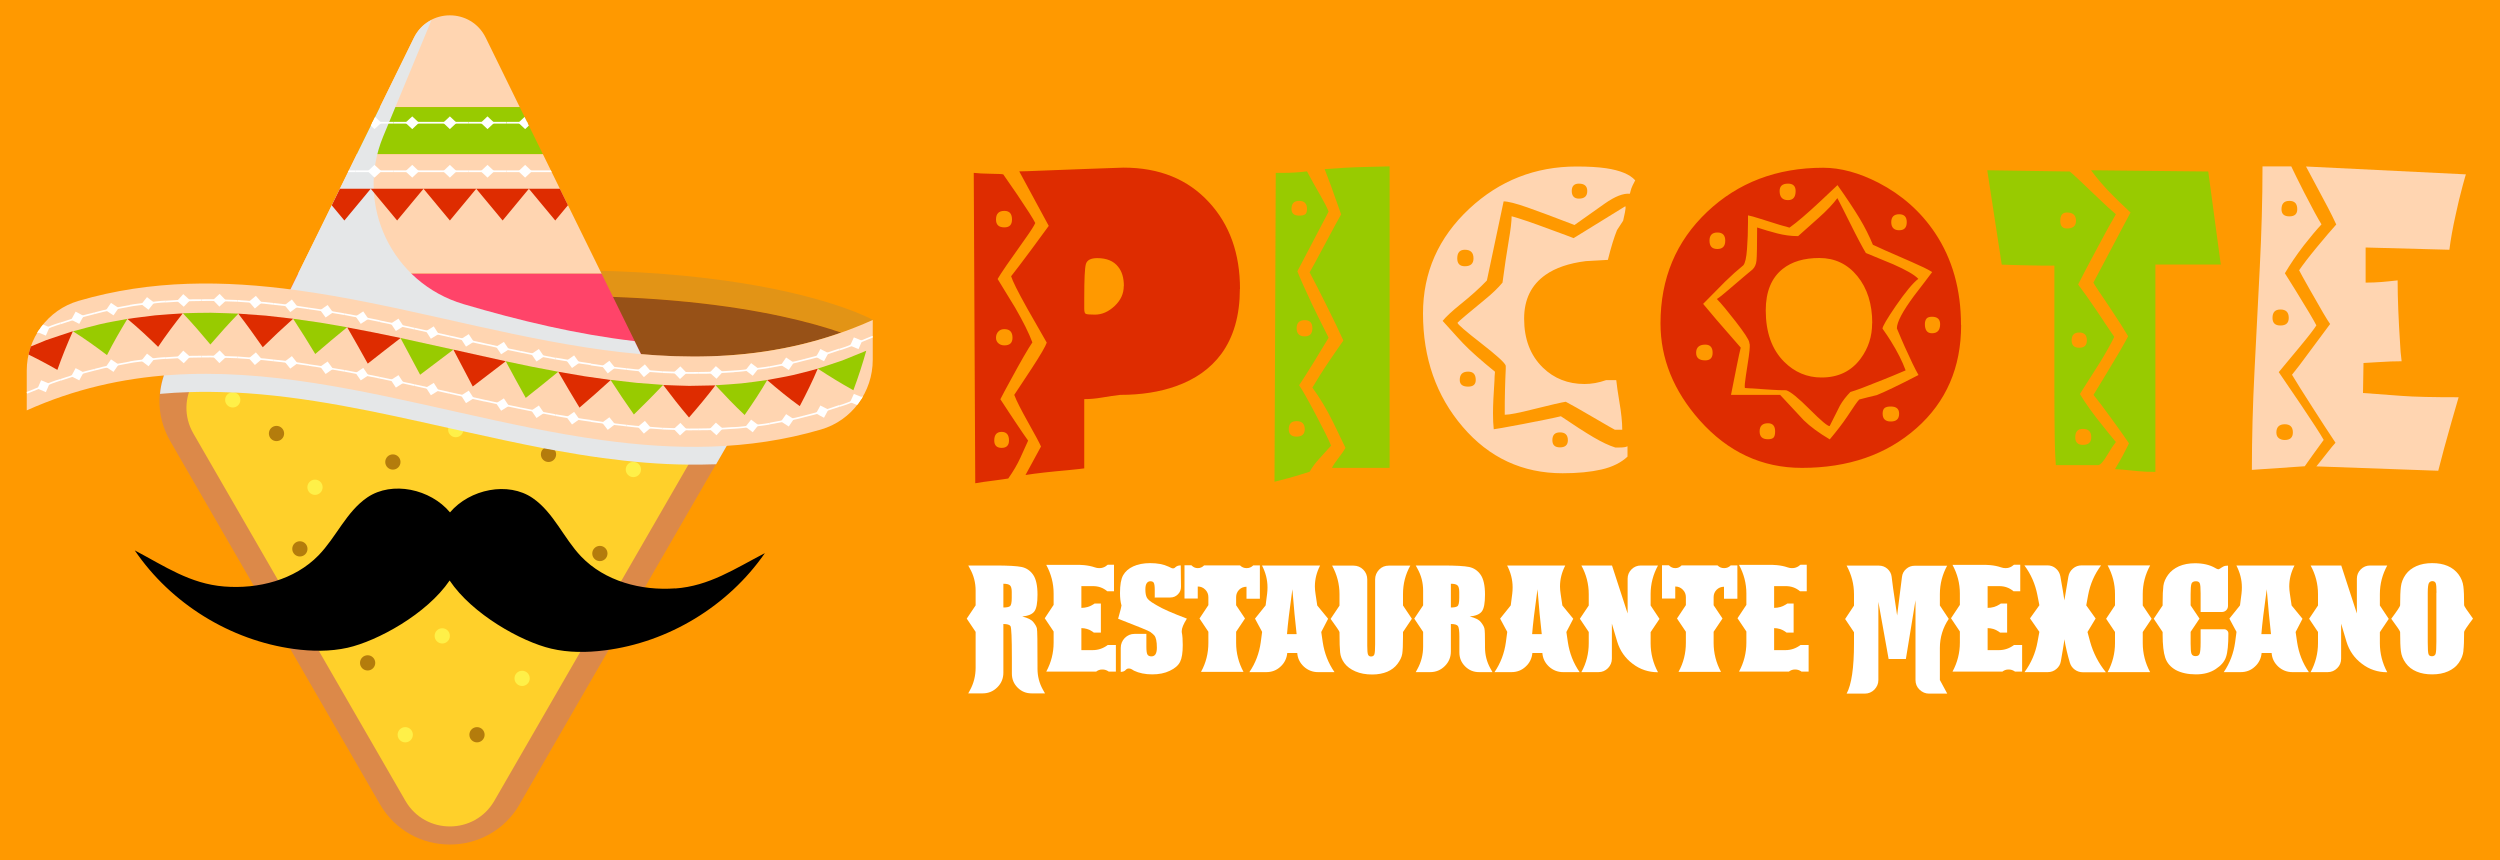 <?xml version="1.0" encoding="UTF-8"?>
<svg xmlns="http://www.w3.org/2000/svg" xmlns:xlink="http://www.w3.org/1999/xlink" viewBox="0 0 200 68.8">
  <defs>
    <style>
      .cls-1 {
        fill: #e5e7e8;
        mix-blend-mode: multiply;
      }

      .cls-2 {
        fill: #fff;
      }

      .cls-3 {
        fill: #ff4469;
      }

      .cls-4 {
        fill: #b47c0c;
      }

      .cls-5 {
        clip-path: url(#clippath-2);
      }

      .cls-6 {
        isolation: isolate;
      }

      .cls-7 {
        fill: #e29416;
      }

      .cls-8 {
        fill: #fff048;
      }

      .cls-9 {
        clip-path: url(#clippath-1);
      }

      .cls-10 {
        fill: #975117;
      }

      .cls-11 {
        fill: #98cb00;
      }

      .cls-12 {
        fill: #ffd5b1;
      }

      .cls-13 {
        fill: #ffd02a;
      }

      .cls-14 {
        clip-path: url(#clippath);
      }

      .cls-15 {
        fill: none;
      }

      .cls-16 {
        fill: #de2c00;
      }

      .cls-17 {
        fill: #dc8949;
      }

      .cls-18 {
        fill: #f90;
      }
    </style>
    <clipPath id="clippath">
      <polygon class="cls-15" points="45.87 17.3 43.43 12.33 28.55 12.33 26.11 17.3 23.84 21.9 48.13 21.9 45.87 17.3"/>
    </clipPath>
    <clipPath id="clippath-1">
      <polygon class="cls-15" points="41.58 8.57 30.39 8.57 28.55 12.33 43.43 12.33 41.58 8.57"/>
    </clipPath>
    <clipPath id="clippath-2">
      <path class="cls-15" d="m69.82,25.6v3.18c0,2.57-1.67,4.86-4.14,5.58-5.83,1.71-11.66,1.65-17.49.85h0c-15.35-2.1-30.7-9.27-46.05-2.38v-3.18c0-2.57,1.67-4.86,4.14-5.58,5.83-1.71,11.66-1.65,17.49-.85h0c15.35,2.1,30.7,9.27,46.05,2.38Z"/>
    </clipPath>
  </defs>
  <g class="cls-6">
    <g id="Capa_1" data-name="Capa 1">
      <g>
        <rect class="cls-18" width="200" height="68.8"/>
        <g>
          <g>
            <g>
              <path class="cls-16" d="m82.82,17.84c-.08.2-.35.63-.83,1.3-1.23,1.72-1.96,2.78-2.18,3.18.79,1.29,1.25,2.05,1.4,2.29.64,1.11,1.1,2.03,1.38,2.78-.34.5-.91,1.48-1.71,2.96-.42.76-.7,1.29-.85,1.59.5.76.88,1.35,1.16,1.76.51.77.87,1.29,1.06,1.55-.3.67-.5,1.12-.61,1.35-.25.55-.58,1.11-.98,1.68-.21.04-.61.09-1.19.17-.58.07-1.06.14-1.45.21l-.12-24.83c.33.04.78.06,1.35.07s.91.02,1.01.05c.5.72.88,1.27,1.14,1.65.79,1.17,1.26,1.91,1.42,2.24Zm-2.1,17.4c0-.46-.2-.69-.59-.69s-.59.23-.59.69c0,.39.2.59.59.59s.59-.2.59-.59Zm.24-17.68c0-.46-.2-.69-.61-.69-.45,0-.67.23-.67.69,0,.42.22.63.67.63.41,0,.61-.21.61-.63Zm.04,9.46c0-.46-.22-.69-.65-.69-.2,0-.36.06-.48.19-.12.12-.19.29-.19.5,0,.18.06.33.19.44.12.11.29.17.48.17.43,0,.65-.2.65-.61Zm18.19-3.91c0,2.12-.5,3.86-1.49,5.21-.87,1.17-2.08,2.03-3.64,2.58-1.3.46-2.78.69-4.44.69-.45.05-.92.12-1.44.21s-.99.13-1.44.13v5.54c-.18.03-.6.07-1.26.14-1.48.13-2.63.26-3.44.39l1.24-2.28c-.12-.28-.46-.91-1.02-1.91-.56-1-.94-1.74-1.12-2.22.56-.85,1.03-1.56,1.4-2.12.71-1.09,1.11-1.78,1.2-2.06-.52-.92-1.05-1.84-1.57-2.75-.75-1.34-1.17-2.19-1.28-2.56.35-.45.9-1.16,1.63-2.15.73-.99,1.19-1.62,1.38-1.88l-2.36-4.36c.26,0,.86-.02,1.8-.06.94-.04,2.26-.09,3.96-.15,1.7-.06,2.56-.09,2.58-.09,2.86,0,5.14.92,6.84,2.77,1.65,1.78,2.48,4.1,2.48,6.94Zm-9.28-.22c0-.66-.15-1.17-.46-1.55-.36-.46-.92-.69-1.67-.69-.52,0-.82.16-.91.48-.09.32-.13,1.22-.13,2.7v.87c0,.24.04.37.13.41.09.04.33.06.72.06.57,0,1.09-.23,1.58-.69.49-.46.73-.99.73-1.59Z"/>
              <path class="cls-11" d="m106.48,35.66c-.08.09-.4.45-.96,1.06-.31.34-.56.68-.75,1.02-.52.17-1.09.34-1.69.51-.39.1-.77.2-1.12.29l.1-24.71h.59c.63,0,1.26-.04,1.91-.12.29.55.65,1.2,1.08,1.94.3.52.52.95.65,1.28-.84,1.6-1.67,3.19-2.5,4.77.21.55.6,1.42,1.16,2.61.25.52.69,1.43,1.34,2.71-.39.64-.78,1.28-1.16,1.91-.51.83-.91,1.45-1.2,1.89.22.31.66,1.08,1.3,2.29.64,1.21,1.06,2.06,1.26,2.55Zm-2.1-1.32c0-.43-.22-.65-.65-.65s-.63.22-.63.65c0,.39.21.59.63.59s.65-.2.65-.59Zm.18-17.62c0-.43-.21-.65-.63-.65s-.61.22-.61.65c0,.35.2.53.61.53.24,0,.4-.04.49-.11.09-.07.14-.21.14-.42Zm.43,9.54c0-.43-.2-.65-.61-.65-.43,0-.65.22-.65.65s.22.65.65.65c.41,0,.61-.22.61-.65Zm6.17,11.17h-4.6c.08-.18.25-.44.51-.78.26-.33.45-.61.57-.82-.39-.81-.72-1.49-.98-2.03-.51-1.04-1.07-1.97-1.67-2.79.39-.66.75-1.23,1.08-1.73.46-.68.92-1.36,1.4-2.04-.34-.75-.81-1.73-1.42-2.95-.48-.97-.91-1.8-1.28-2.5.14-.24.56-1,1.24-2.28.63-1.18,1.05-1.97,1.28-2.36-.05-.13-.21-.57-.47-1.32-.17-.51-.45-1.28-.85-2.3,1.14-.09,2.2-.15,3.17-.17.97-.02,1.64-.04,2.03-.05v24.1Z"/>
              <path class="cls-12" d="m130.82,14.42c-.17.33-.28.54-.31.65s-.08.25-.12.43c-.52-.05-1.19.21-2,.78s-1.62,1.14-2.43,1.72c-1.56-.6-2.81-1.07-3.75-1.4-.94-.33-1.58-.49-1.92-.49-.45,2.11-.89,4.22-1.34,6.33-.6.63-1.31,1.26-2.12,1.91-.67.54-1.14.98-1.42,1.32.98,1.09,1.52,1.68,1.61,1.77.59.62,1.45,1.38,2.58,2.3-.03.26-.04.48-.04.65-.08,1.17-.12,2.06-.12,2.67,0,.51.02.94.06,1.28.09,0,.86-.14,2.3-.41,1.44-.28,2.46-.48,3.07-.63,1.06.72,1.93,1.28,2.61,1.68.68.4,1.26.67,1.74.82h.35c.3,0,.51-.03.63-.1v.83c-.51.48-1.21.83-2.08,1.03-.88.2-1.91.3-3.11.3-3.21,0-5.88-1.24-7.99-3.71-2.12-2.47-3.18-5.5-3.18-9.07,0-3.28,1.23-6.07,3.7-8.38,2.41-2.25,5.28-3.38,8.59-3.38.96,0,1.74.05,2.36.14,1.13.17,1.9.49,2.32.96Zm-12.94,6.25c0-.46-.23-.69-.69-.69-.41,0-.61.23-.61.69,0,.42.2.63.61.63.46,0,.69-.21.69-.63Zm12.15-4.17c.03.1.01.28-.04.52-.05.24-.1.46-.14.64-.17.25-.33.5-.49.75-.22.54-.47,1.33-.73,2.38-.59.04-1.18.07-1.77.1-1.35.17-2.43.54-3.22,1.1-1.14.8-1.71,1.97-1.71,3.5,0,1.64.5,2.94,1.49,3.91.9.88,2.02,1.32,3.34,1.32.56,0,1.14-.1,1.73-.31h.81c.05.46.13,1.02.24,1.67.16.93.24,1.7.24,2.3h-.59c-.07-.03-.63-.35-1.69-.97s-1.81-1.05-2.24-1.27c-.34.05-1.19.25-2.56.59-1.18.3-1.95.45-2.32.45,0-.72,0-1.39.02-2,.02-.61.03-1.16.06-1.66v-.26c-.05-.22-.71-.82-1.97-1.8s-1.89-1.52-1.89-1.64c.14-.16.87-.77,2.16-1.83.62-.5,1.09-.96,1.44-1.38.17-1.27.33-2.37.49-3.3s.24-1.6.24-2.01c.59.16,1.61.5,3.05,1.04,1.05.38,1.68.62,1.91.71,1.38-.85,2.76-1.7,4.15-2.56Zm-11.97,13.9c0-.45-.2-.67-.61-.67-.45,0-.67.22-.67.67,0,.35.22.53.67.53.41,0,.61-.18.61-.53Zm7.37,4.82c0-.42-.21-.63-.63-.63s-.61.21-.61.63c0,.38.2.57.61.57s.63-.19.63-.57Zm1.55-19.94c0-.39-.22-.59-.67-.59-.38,0-.57.2-.57.59s.19.61.57.61c.45,0,.67-.2.67-.61Z"/>
              <path class="cls-16" d="m156.89,26c0,3.39-1.19,6.15-3.58,8.26s-5.44,3.17-9.16,3.17c-3.2,0-5.92-1.27-8.18-3.81-2.08-2.35-3.13-4.93-3.13-7.75,0-3.59,1.24-6.56,3.73-8.92,2.48-2.35,5.58-3.53,9.29-3.53,1.39,0,2.86.4,4.42,1.2,1.87.97,3.38,2.31,4.52,4.01,1.39,2.08,2.08,4.54,2.08,7.37Zm-19.88,2.22c0-.43-.2-.65-.59-.65-.48,0-.73.22-.73.65,0,.41.24.61.73.61.39,0,.59-.2.59-.61Zm17.54-6.47c-.31-.2-.85-.46-1.61-.79-1.82-.79-2.86-1.25-3.11-1.38-.28-.68-.63-1.39-1.07-2.12s-1.03-1.62-1.76-2.65c-.6.56-1.06,1-1.38,1.3-1.04.97-1.85,1.67-2.46,2.1-.29-.07-1.05-.29-2.28-.69-.5-.16-.85-.26-1.04-.29v.55c0,.75-.03,1.46-.08,2.15-.05.69-.15,1.12-.29,1.29-.48.39-.97.83-1.45,1.3-.59.6-1.18,1.2-1.77,1.79.21.25.56.67,1.06,1.26.17.2.82.94,1.95,2.24-.08.3-.18.77-.31,1.42l-.47,2.36h3.93c.63.68,1.26,1.36,1.89,2.03.52.51,1.22,1.02,2.08,1.53.58-.69,1.03-1.28,1.36-1.77.55-.84.88-1.31,1-1.42.46-.12.92-.24,1.4-.35.6-.24,1.72-.77,3.34-1.61-.28-.48-.64-1.24-1.1-2.26-.16-.35-.37-.85-.63-1.47,0-.5.46-1.37,1.38-2.61.66-.85,1.13-1.48,1.44-1.89Zm-16.53-2.5c0-.43-.21-.65-.63-.65s-.63.22-.63.65c0,.22.05.39.15.5s.26.17.48.17c.42,0,.63-.22.63-.67Zm15.45,3.05c-.45.35-1.05,1.08-1.81,2.18-.71,1.04-1.06,1.64-1.06,1.81.29.41.51.74.67,1,.52.84.92,1.62,1.18,2.34-.77.33-1.38.58-1.81.75-1.28.52-2.16.85-2.61.98-.34.35-.62.71-.83,1.08l-.83,1.65c-.17,0-.69-.44-1.57-1.32-.94-.94-1.58-1.46-1.91-1.55-.37,0-.75-.01-1.16-.04-1.4-.09-2.12-.14-2.14-.14-.03-.14,0-.47.08-.98.21-1.28.31-2.05.31-2.3v-.2c-.03-.09-.04-.15-.04-.18-.04-.22-.4-.77-1.08-1.65-.63-.81-1.13-1.42-1.51-1.81.21-.13.51-.37.9-.71,1.18-1.01,1.83-1.56,1.95-1.65.18-.17.29-.41.32-.72.03-.31.05-1.19.05-2.64.52.17,1.06.33,1.6.47.54.14,1.1.22,1.68.22.75-.67,1.3-1.16,1.65-1.47.66-.59,1.15-1.11,1.49-1.57.25.47.58,1.13,1,1.97.6,1.21,1.03,2.01,1.28,2.42.9.37,1.63.67,2.18.9,1.02.45,1.69.83,2.01,1.16Zm-11.46,12.21c0-.43-.19-.65-.57-.65-.45,0-.67.22-.67.65s.22.63.67.63c.22,0,.37-.05.45-.14s.12-.26.12-.49Zm7.77-8.65c0-1.55-.4-2.8-1.19-3.77s-1.81-1.45-3.04-1.45-2.2.29-2.93.87c-.9.71-1.36,1.82-1.36,3.32,0,1.76.49,3.13,1.47,4.11.84.84,1.84,1.26,2.99,1.26,1.34,0,2.38-.5,3.13-1.51.62-.84.92-1.78.92-2.83Zm-6.13-10.58c0-.39-.2-.59-.61-.59-.45,0-.67.2-.67.59,0,.48.22.73.67.73.41,0,.61-.24.61-.73Zm8.28,17.81c0-.38-.22-.57-.67-.57-.22,0-.39.04-.49.12s-.16.23-.16.45c0,.42.22.63.65.63.22,0,.39-.05.5-.15s.17-.26.17-.48Zm.61-15.32c0-.42-.2-.63-.61-.63s-.63.21-.63.63.21.65.63.65.61-.22.61-.65Zm2.67,8.16c0-.39-.22-.59-.65-.59-.21,0-.36.05-.44.15s-.13.25-.13.44c0,.22.04.4.13.53s.23.2.44.2c.43,0,.65-.24.65-.73Z"/>
              <path class="cls-11" d="m169.27,35.36c-.2.25-.42.58-.65.98-.34.58-.6.87-.77.87h-3.38s-.07-.72-.09-2.04c-.02-1.32-.03-2.74-.03-4.24v-9.68c-.6,0-1.29,0-2.06-.02s-1.48-.03-2.15-.06l-1.16-7.55,6.6.1c.32.26,1.08.98,2.31,2.16.54.52,1,.94,1.38,1.26-.29.49-.8,1.4-1.52,2.76-.72,1.35-1.23,2.3-1.5,2.86.42.55.94,1.29,1.57,2.22.43.66.87,1.31,1.32,1.97-.25.51-.6,1.15-1.06,1.91-.28.45-.84,1.33-1.69,2.66.45.75,1.07,1.62,1.88,2.61.33.42.67.83,1.01,1.24Zm-3.19-17.69c0-.45-.24-.67-.73-.67-.35,0-.53.22-.53.67,0,.41.18.61.53.61.48,0,.73-.2.73-.61Zm.87,9.56c0-.42-.2-.63-.61-.63s-.61.21-.61.63c0,.39.2.59.61.59s.61-.2.61-.59Zm.35,7.75c0-.45-.22-.67-.67-.67-.41,0-.61.22-.61.67,0,.41.2.61.61.61.45,0,.67-.2.67-.61Zm10.38-13.82h-5.25v16.59c-.55,0-1.02-.02-1.4-.06-1.01-.1-1.62-.16-1.83-.16.26-.43.47-.8.63-1.1s.32-.62.49-.96c-.39-.58-.87-1.25-1.44-2.03-.63-.87-1.09-1.48-1.4-1.85.07-.1.39-.63.96-1.58.87-1.42,1.47-2.45,1.81-3.11-.33-.56-.81-1.32-1.44-2.26-.76-1.12-1.21-1.79-1.34-2.03.99-1.86,1.98-3.73,2.97-5.61-.65-.61-1.14-1.08-1.46-1.41-.59-.59-1.16-1.24-1.7-1.97l9.38.1,1,7.43Z"/>
              <path class="cls-12" d="m185.89,35.2c-.33.45-.62.85-.88,1.21s-.47.66-.63.89l-4.23.29c0-2.54.07-5.18.21-7.91s.28-5.48.42-8.24.22-5.47.22-8.13h2.3c.22.47.57,1.17,1.04,2.1.64,1.25,1.1,2.09,1.38,2.54-.42.45-.89,1.01-1.42,1.69-.59.77-1.09,1.51-1.51,2.22.07.1.35.56.85,1.36.92,1.48,1.47,2.42,1.67,2.81-.16.26-.6.84-1.34,1.73-.39.48-.95,1.15-1.67,2.01.68,1,1.27,1.86,1.77,2.6.93,1.38,1.54,2.32,1.83,2.83Zm-2.79-9.77c0-.45-.22-.67-.67-.67-.42,0-.63.22-.63.67,0,.41.21.61.63.61.45,0,.67-.2.67-.61Zm.33,9.16c0-.43-.22-.65-.65-.65s-.67.22-.67.65c0,.21.06.36.19.46s.29.15.48.15c.43,0,.65-.2.65-.61Zm.35-17.85c0-.45-.21-.67-.63-.67s-.63.22-.63.67c0,.38.21.57.63.57s.63-.19.63-.57Zm13.49-2.79s-.1.31-.26.92c-.21.77-.39,1.53-.55,2.28-.24,1.07-.41,2.02-.51,2.83l-6.7-.18v2.81c.46,0,.88-.02,1.27-.05s.82-.08,1.29-.13c0,1.43.07,3.13.2,5.11.01.35.05.81.12,1.36-.51,0-1.13.02-1.87.07s-1.13.07-1.18.07l-.04,2.4c1.01.08,2.03.15,3.08.23s2.57.11,4.57.11c-.24.81-.43,1.47-.57,1.97-.43,1.52-.79,2.82-1.06,3.91l-9.75-.35c.13-.16.45-.55.94-1.18.22-.29.42-.52.59-.71-.63-.95-1.23-1.87-1.81-2.78-.81-1.26-1.37-2.15-1.67-2.66.24-.28.78-.99,1.63-2.15.81-1.09,1.28-1.73,1.42-1.91-.21-.28-.75-1.2-1.63-2.76-.48-.85-.77-1.37-.85-1.54.29-.43.77-1.06,1.44-1.87.63-.76,1.14-1.36,1.53-1.79-.22-.48-.45-.94-.67-1.36-.52-.99-1.11-2.08-1.75-3.28l12.8.63Z"/>
            </g>
            <g>
              <path class="cls-2" d="m77.45,45.24h2.16c1.05,0,1.75.04,2.13.12.37.08.68.29.91.62.23.33.35.86.35,1.59,0,.67-.08,1.11-.25,1.34-.17.23-.49.36-.97.41.44.11.73.25.88.44.15.18.25.35.29.5.04.15.05,1.14.05,2.96v.27c0,.6.14,1.16.43,1.68l.17.3h-1.07c-.44,0-.81-.15-1.12-.46s-.46-.68-.46-1.12v-1.25c0-1.59-.04-2.44-.11-2.55-.07-.11-.26-.17-.57-.17v3.89c0,.46-.16.85-.48,1.17-.33.33-.72.49-1.18.49h-1.15l.13-.24c.31-.56.46-1.17.46-1.81v-2.87l-.71-1.06.71-1.06v-1.18c0-.63-.15-1.22-.46-1.77l-.13-.24Zm2.81,3.36c.25,0,.43-.03.53-.1.1-.07.15-.29.15-.67v-.47c0-.27-.05-.45-.14-.53-.1-.09-.27-.13-.53-.13v1.9Z"/>
              <path class="cls-2" d="m85.4,45.19c.41,0,.66,0,.75,0h.1s.09,0,.13,0c.12,0,.23.01.34.02.32.03.61.09.87.18.11.04.23.06.34.06.06,0,.11,0,.17-.01.17-.03.33-.1.46-.22.02-.02.04-.03.06-.04h.5v2.12h-.54c-.33-.28-.71-.41-1.14-.41h-.93v1.74c.34,0,.65-.09.94-.27l.12-.08h.5v2.33h-.56l-.14-.1c-.26-.17-.55-.26-.86-.26v1.76h.9c.45,0,.85-.14,1.21-.41h.65v2.13h-.57l-.04-.03c-.14-.09-.29-.14-.46-.14h-.03c-.18,0-.34.06-.48.17h-3.99c.39-.72.59-1.5.59-2.32v-.89l-.71-1.06.71-1.07v-.91c0-.81-.2-1.57-.59-2.29.73,0,1.29,0,1.7,0Z"/>
              <path class="cls-2" d="m92.38,47.82v-.63c0-.3-.03-.48-.08-.57-.05-.08-.14-.12-.27-.12-.13,0-.23.06-.3.17-.07.11-.1.27-.1.49,0,.29.04.5.12.65.07.14.28.32.63.52l.17.1c.44.27,1.24.62,2.4,1.06-.28.44-.41.77-.41.99,0,.03,0,.06,0,.09.06.29.08.64.08,1.03,0,.61-.07,1.06-.21,1.34-.14.29-.42.53-.82.72-.41.2-.88.29-1.42.29s-1.05-.1-1.46-.3l-.06-.04s-.06-.03-.1-.06c-.07-.04-.14-.07-.22-.07h-.04c-.1,0-.18.05-.24.12-.09.1-.23.15-.39.15,0-.06,0-.3,0-.71,0-.31,0-.72,0-1.21h0c0-.31.11-.57.32-.79.22-.22.48-.33.79-.33h.94v1.04c0,.32.03.53.09.62s.16.14.31.14.26-.06.33-.17.11-.29.11-.52c0-.5-.07-.83-.21-.99-.06-.07-.16-.16-.31-.27-.12-.09-.98-.44-2.58-1.06.18-.64.27-1,.27-1.06h0c-.08-.28-.12-.6-.12-.99,0-.65.08-1.13.25-1.43.17-.3.44-.54.81-.71s.82-.26,1.35-.26c.58,0,1.07.09,1.47.28.07.03.14.07.21.1.04.02.09.04.14.04h.03c.06,0,.12-.03.16-.08.1-.1.24-.16.44-.16l.02,1.71h0c0,.24-.08.44-.25.61-.17.17-.37.25-.61.25h-1.2Z"/>
              <path class="cls-2" d="m100.79,45.24v2.66h-1.07v-.96c-.23,0-.43.08-.59.24s-.24.36-.24.59v.65l.71,1.06-.71,1.06v.89c0,.82.2,1.6.59,2.32h-3.4c.4-.72.59-1.5.59-2.32v-.89l-.71-1.06.71-1.07v-.64c0-.23-.08-.43-.25-.6s-.36-.25-.6-.25v.96h-1.06v-2.66h.55l.02.02c.14.14.3.21.49.21h.01c.2,0,.36-.08.5-.22h2.87c.15.15.32.22.53.22.21,0,.38-.07.53-.22h.53Z"/>
              <path class="cls-2" d="m105.61,45.24c-.28.54-.42,1.1-.42,1.68,0,.19.02.38.05.58l.14.94.87,1.06-.55,1.06.12.82c.13.87.44,1.67.94,2.39h-1.32c-.43,0-.81-.15-1.13-.44-.32-.3-.5-.66-.53-1.09h-.8c-.04.43-.22.8-.54,1.09-.32.3-.7.44-1.14.44h-1.35c.49-.72.79-1.52.91-2.39l.11-.83-.57-1.06.85-1.06.12-.93c.02-.17.03-.34.03-.51,0-.61-.15-1.19-.44-1.75h4.63Zm-1.88,5.49c-.11-.97-.23-2.17-.34-3.59-.23,1.64-.37,2.83-.43,3.59h.77Z"/>
              <path class="cls-2" d="m112.83,45.24c-.4.71-.59,1.47-.59,2.29v.91l.71,1.06-.71,1.06v.38c0,.65-.02,1.1-.06,1.36-.04.26-.17.53-.38.81s-.48.48-.82.63c-.34.14-.74.22-1.2.22-.51,0-.96-.08-1.35-.25-.39-.17-.68-.39-.88-.66s-.31-.56-.34-.86c-.03-.27-.05-.81-.05-1.62,0-.06-.24-.41-.71-1.06l.71-1.06v-.91c0-.81-.2-1.57-.59-2.29h1.71c.31,0,.57.11.78.32s.32.48.32.78v5.3c0,.37.02.61.06.71.04.1.12.16.24.16.14,0,.23-.06.27-.17.04-.12.06-.39.06-.81v-5.19c0-.3.11-.56.32-.78s.47-.32.78-.32h1.71Z"/>
              <path class="cls-2" d="m113.25,45.24h2.16c1.05,0,1.75.04,2.13.12.37.08.68.29.91.62.23.33.35.86.35,1.59,0,.67-.08,1.11-.25,1.34-.17.23-.49.36-.97.41.44.11.73.25.88.44.15.18.25.35.29.5.04.15.05.58.05,1.26v.27c0,.6.14,1.16.43,1.68l.17.3h-1.07c-.44,0-.81-.15-1.12-.46s-.46-.68-.46-1.12v-1.25c0-.46-.04-.74-.11-.85-.07-.11-.26-.17-.57-.17v2.19c0,.46-.16.85-.48,1.17-.33.33-.72.49-1.18.49h-1.15l.13-.24c.31-.56.46-1.17.46-1.81v-1.17l-.71-1.06.71-1.06v-1.18c0-.63-.15-1.22-.46-1.77l-.13-.24Zm2.81,3.36c.25,0,.43-.03.53-.1.1-.07.15-.29.15-.67v-.47c0-.27-.05-.45-.14-.53-.1-.09-.27-.13-.53-.13v1.9Z"/>
              <path class="cls-2" d="m125.22,45.24c-.28.54-.42,1.1-.42,1.68,0,.19.02.38.05.58l.14.94.87,1.06-.55,1.06.12.82c.13.87.44,1.67.94,2.39h-1.32c-.43,0-.81-.15-1.13-.44-.32-.3-.5-.66-.53-1.09h-.8c-.04.43-.22.8-.54,1.09-.32.3-.7.44-1.14.44h-1.35c.49-.72.79-1.52.91-2.39l.11-.83-.57-1.06.85-1.06.12-.93c.02-.17.03-.34.03-.51,0-.61-.15-1.19-.44-1.75h4.63Zm-1.88,5.49c-.11-.97-.23-2.17-.34-3.59-.23,1.64-.37,2.83-.43,3.59h.77Z"/>
              <path class="cls-2" d="m132.64,45.24c-.39.71-.59,1.47-.59,2.29v.91l.71,1.07-.71,1.06v.89c0,.82.2,1.6.59,2.32-.75,0-1.43-.22-2.03-.68-.6-.45-1.01-1.04-1.23-1.76l-.43-1.45v2.8c0,.3-.11.55-.31.76-.21.21-.46.32-.76.32h-1.37c.4-.72.59-1.5.59-2.32v-.89l-.71-1.06.71-1.06v-.91c0-.81-.2-1.58-.59-2.29h2.45l1.25,3.84v-2.78c0-.29.1-.54.31-.75s.46-.31.75-.31h1.38Z"/>
              <path class="cls-2" d="m138.99,45.24v2.66h-1.07v-.96c-.23,0-.43.08-.59.24s-.24.36-.24.59v.65l.71,1.06-.71,1.06v.89c0,.82.2,1.6.59,2.32h-3.4c.4-.72.59-1.5.59-2.32v-.89l-.71-1.06.71-1.07v-.64c0-.23-.08-.43-.25-.6s-.36-.25-.6-.25v.96h-1.06v-2.66h.55l.02.02c.14.14.3.21.49.21h.01c.2,0,.36-.08.5-.22h2.87c.15.15.32.22.53.22.21,0,.38-.07.53-.22h.53Z"/>
              <path class="cls-2" d="m140.82,45.19c.41,0,.66,0,.75,0h.1s.09,0,.13,0c.12,0,.23.01.34.02.32.03.61.09.87.18.11.04.23.06.34.06.05,0,.11,0,.17-.01.17-.03.33-.1.46-.22.02-.02.04-.03.06-.04h.5v2.12h-.54c-.33-.28-.71-.41-1.14-.41h-.93v1.74c.34,0,.65-.09.94-.27l.12-.08h.5v2.33h-.56l-.14-.1c-.26-.17-.55-.26-.86-.26v1.76h.9c.45,0,.85-.14,1.21-.41h.65v2.13h-.57l-.04-.03c-.14-.09-.29-.14-.46-.14h-.03c-.18,0-.34.06-.48.17h-3.99c.39-.72.59-1.5.59-2.32v-.89l-.71-1.06.71-1.07v-.91c0-.81-.2-1.57-.59-2.29.73,0,1.29,0,1.7,0Z"/>
              <path class="cls-2" d="m155.78,45.24c-.39.71-.59,1.47-.59,2.29v.91l.71,1.07c-.47.7-.71,1.48-.71,2.33v2.56l.59,1.09h-1.45c-.3,0-.55-.11-.77-.32s-.32-.47-.32-.77v-6.38l-.77,4.7h-1.38l-.82-4.57v6.25c0,.3-.11.55-.32.77-.21.21-.47.32-.77.32h-1.45c.39-.72.59-2.06.59-4.02v-.89l-.71-1.06.71-1.07v-.91c0-.81-.2-1.57-.59-2.29h2.58c.26,0,.48.08.68.25.19.17.31.38.34.63.04.29.08.6.12.94l.32,2.17.39-3.1c.03-.25.14-.46.34-.63.19-.17.42-.25.67-.25h2.59Z"/>
              <path class="cls-2" d="m157.9,45.19c.41,0,.66,0,.75,0h.1s.09,0,.13,0c.12,0,.23.01.34.02.32.03.61.09.87.18.11.04.23.06.34.06.06,0,.11,0,.17-.01.17-.03.33-.1.46-.22.02-.02.04-.03.06-.04h.5v2.12h-.54c-.33-.28-.71-.41-1.14-.41h-.93v1.74c.34,0,.65-.09.94-.27l.12-.08h.5v2.33h-.56l-.14-.1c-.26-.17-.55-.26-.86-.26v1.76h.9c.45,0,.85-.14,1.21-.41h.65v2.13h-.57l-.04-.03c-.14-.09-.29-.14-.46-.14h-.03c-.18,0-.34.06-.48.17h-3.99c.39-.72.59-1.5.59-2.32v-.89l-.71-1.06.71-1.07v-.91c0-.81-.2-1.57-.59-2.29.73,0,1.29,0,1.7,0Z"/>
              <path class="cls-2" d="m168.08,45.24c-.53.71-.87,1.5-1.03,2.37l-.15.82.75,1.05-.65,1.08.21.78c.25.9.67,1.71,1.26,2.44h-1.85c-.23,0-.45-.07-.64-.21s-.32-.32-.39-.55c-.19-.64-.34-1.27-.44-1.88-.01.14-.05.39-.11.75-.04.28-.1.61-.17,1-.04.26-.17.47-.36.63-.2.17-.43.25-.69.25h-1.86c.53-.72.88-1.53,1.04-2.41l.15-.81-.75-1.08.75-1.05-.16-.82c-.17-.87-.51-1.66-1.04-2.37h1.84c.26,0,.49.08.68.25.2.17.31.38.36.63.01.07.03.17.05.29l.05.29c.04.24.07.43.1.57.07.42.11.67.12.77l.32-1.9c.04-.26.17-.48.37-.65.2-.17.43-.25.7-.25h1.54Z"/>
              <path class="cls-2" d="m172.01,45.24c-.39.71-.59,1.47-.59,2.29v.91l.71,1.06-.71,1.06v.89c0,.82.2,1.6.59,2.32h-3.4c.39-.72.59-1.5.59-2.32v-.89l-.71-1.06.71-1.07v-.91c0-.81-.2-1.57-.59-2.29h3.4Z"/>
              <path class="cls-2" d="m176.05,48.95v-1.48c0-.43-.02-.7-.07-.81-.05-.11-.15-.16-.31-.16-.19,0-.3.07-.35.19-.05.13-.07.41-.07.85v.89l.71,1.06-.71,1.06v.94c0,.41.02.68.07.81.05.13.16.19.33.19s.27-.06.32-.19c.05-.13.08-.43.08-.89v-1.07h1.88c.09,0,.17.03.24.1.07.06.1.14.1.24,0,.88-.06,1.51-.19,1.88-.12.37-.4.69-.83.97-.43.28-.95.42-1.58.42s-1.18-.12-1.61-.35c-.42-.24-.7-.56-.84-.98-.14-.41-.21-1.04-.21-1.88v-.18l-.71-1.06.71-1.06v-.19c0-.61.02-1.07.06-1.38.04-.31.17-.6.38-.89s.5-.51.87-.68c.37-.16.8-.24,1.28-.24.65,0,1.19.13,1.62.38l.05.03c.08.05.15.07.21.07h.02s.09-.04.16-.09l.04-.03.05-.03s.08-.05.12-.07c.1-.05.22-.07.37-.07v3.22c0,.14-.05.25-.14.35-.1.09-.21.14-.35.14h-1.71Z"/>
              <path class="cls-2" d="m183.56,45.24c-.28.54-.42,1.1-.42,1.68,0,.19.02.38.05.58l.14.94.87,1.06-.55,1.06.12.82c.13.87.44,1.67.94,2.39h-1.32c-.43,0-.81-.15-1.13-.44-.32-.3-.5-.66-.53-1.09h-.8c-.04.43-.22.8-.54,1.09-.32.3-.7.44-1.14.44h-1.35c.49-.72.79-1.52.91-2.39l.11-.83-.57-1.06.85-1.06.12-.93c.02-.17.03-.34.03-.51,0-.61-.15-1.19-.44-1.75h4.63Zm-1.88,5.49c-.11-.97-.23-2.17-.34-3.59-.23,1.64-.37,2.83-.43,3.59h.77Z"/>
              <path class="cls-2" d="m190.98,45.24c-.39.71-.59,1.47-.59,2.29v.91l.71,1.07-.71,1.06v.89c0,.82.2,1.6.59,2.32-.75,0-1.43-.22-2.03-.68-.6-.45-1.01-1.04-1.23-1.76l-.43-1.45v2.8c0,.3-.1.55-.31.76-.21.21-.46.32-.76.32h-1.37c.39-.72.59-1.5.59-2.32v-.89l-.71-1.06.71-1.06v-.91c0-.81-.2-1.58-.59-2.29h2.45l1.25,3.84v-2.78c0-.29.1-.54.31-.75s.46-.31.75-.31h1.38Z"/>
              <path class="cls-2" d="m197.08,52.05c-.04.36-.17.68-.38.98s-.5.52-.86.68c-.36.16-.78.24-1.27.24-.46,0-.87-.07-1.23-.22s-.66-.37-.88-.68c-.22-.3-.35-.62-.39-.97-.04-.31-.06-.81-.06-1.52,0-.07-.24-.42-.71-1.06.48-.64.71-1,.71-1.07,0-.68.02-1.17.06-1.48.04-.36.17-.68.38-.98s.5-.52.86-.68c.36-.16.78-.24,1.26-.24s.87.07,1.23.22c.36.15.65.38.88.68.22.3.35.62.39.97.04.3.06.8.06,1.5,0,.07.24.43.71,1.07-.48.63-.71.99-.71,1.06,0,.69-.02,1.19-.06,1.5Zm-2.16-4.63c0-.4-.02-.65-.06-.76-.04-.11-.14-.17-.27-.17-.12,0-.2.05-.27.14-.06.09-.1.35-.1.79v3.99c0,.49.02.8.06.92s.14.17.28.17.25-.07.29-.2c.04-.14.06-.45.06-.96v-3.92Z"/>
            </g>
          </g>
          <g>
            <path class="cls-17" d="m41.58,64.33c-2.49,4.31-8.7,4.31-11.19,0l-8.38-14.51-8.38-14.51c-2.49-4.31.62-9.69,5.59-9.69h33.52c4.97,0,8.08,5.38,5.59,9.69l-8.38,14.51-8.38,14.51Z"/>
            <path class="cls-13" d="m39.55,64.06c-1.58,2.74-5.54,2.74-7.12,0l-8.48-14.69-8.48-14.69c-1.58-2.74.4-6.16,3.56-6.16h33.92c3.16,0,5.14,3.42,3.56,6.16l-8.48,14.69-8.48,14.69Z"/>
            <path d="m54.02,47.07c-2.73.2-5.63-.57-7.53-2.55-1.4-1.47-2.2-3.52-3.87-4.67-1.97-1.36-5.04-.72-6.62,1.14-1.56-1.87-4.63-2.54-6.61-1.2-1.68,1.14-2.49,3.18-3.91,4.64-1.91,1.96-4.82,2.71-7.55,2.49-2.73-.22-4.73-1.61-7.15-2.89,2.89,4.26,7.65,7.2,12.75,7.89,1.42.19,2.88.21,4.28-.1,2.38-.54,6.33-2.69,8.16-5.38,1.81,2.7,5.74,4.89,8.12,5.45,1.4.33,2.86.32,4.28.14,5.11-.64,9.89-3.55,12.82-7.78-2.43,1.26-4.45,2.63-7.18,2.83Z"/>
            <circle class="cls-4" cx="22.12" cy="34.68" r=".61"/>
            <circle class="cls-4" cx="43.88" cy="36.35" r=".61"/>
            <circle class="cls-4" cx="29.41" cy="53.03" r=".61"/>
            <circle class="cls-4" cx="38.16" cy="58.78" r=".61"/>
            <circle class="cls-4" cx="47.99" cy="44.28" r=".61"/>
            <circle class="cls-4" cx="31.43" cy="36.96" r=".61"/>
            <circle class="cls-4" cx="23.99" cy="43.91" r=".61"/>
            <circle class="cls-8" cx="25.2" cy="38.98" r=".61"/>
            <circle class="cls-8" cx="41.77" cy="54.27" r=".61"/>
            <circle class="cls-8" cx="32.42" cy="58.78" r=".61"/>
            <circle class="cls-8" cx="36.46" cy="34.37" r=".61"/>
            <circle class="cls-8" cx="50.67" cy="37.56" r=".61"/>
            <circle class="cls-8" cx="18.62" cy="31.99" r=".61"/>
            <circle class="cls-8" cx="35.38" cy="50.87" r=".61"/>
            <path class="cls-1" d="m58.8,29.82c-.91.07-1.82.12-2.73.13-4.39.06-8.79-.57-13.18-1.43-4.49-.88-8.99-2.01-13.48-2.9h-10.17c-3.55,0-6.15,2.75-6.44,5.89.78-.07,1.55-.12,2.33-.14,1.15-.04,2.31-.02,3.46.03.06,0,.11,0,.17,0,5.71.28,11.41,1.56,17.12,2.84.39.09.79.18,1.18.26,2.16.48,4.31.95,6.47,1.37.29.06.58.11.88.16,1.27.23,2.54.44,3.8.61h0c2.29.31,4.58.51,6.87.53.74,0,1.47,0,2.21-.03l1.06-1.84c1.04-1.8,1.1-3.78.46-5.48Z"/>
            <path class="cls-7" d="m23.78,23.21c33.57-4.65,46.05,2.38,46.05,2.38-.84.38-1.68.71-2.52,1.01-4.63-1.59-15.95-4.24-36.62-2.17-2.3-.48-4.6-.91-6.9-1.22Z"/>
            <path class="cls-10" d="m30.68,24.44c20.67-2.07,31.99.57,36.62,2.17-12.21,4.3-24.41.37-36.62-2.17Z"/>
            <path class="cls-12" d="m38.86,3.02c-1.17-2.39-4.57-2.39-5.75,0l-2.72,5.55h11.19l-2.72-5.55Z"/>
            <polygon class="cls-11" points="41.58 8.57 30.39 8.57 28.55 12.33 43.43 12.33 41.58 8.57"/>
            <polygon class="cls-12" points="45.87 17.3 43.43 12.33 28.55 12.33 26.11 17.3 23.84 21.9 48.13 21.9 45.87 17.3"/>
            <polygon class="cls-3" points="23.84 21.9 19.92 29.9 52.06 29.9 48.13 21.9 23.84 21.9"/>
            <path class="cls-1" d="m50.77,27.29c-4.63-.54-9.21-1.64-13.69-2.96-5.7-1.69-8.7-7.91-6.43-13.4l3.87-9.33c-.58.29-1.09.77-1.41,1.44l-13.2,26.88h32.14l-1.28-2.62Z"/>
            <path class="cls-12" d="m69.82,25.6v3.18c0,2.57-1.67,4.86-4.14,5.58-5.83,1.71-11.66,1.65-17.49.85h0c-15.35-2.1-30.7-9.27-46.05-2.38v-3.18c0-2.57,1.67-4.86,4.14-5.58,5.83-1.71,11.66-1.65,17.49-.85h0c15.35,2.1,30.7,9.27,46.05,2.38Z"/>
            <path class="cls-15" d="m69.82,25.6v3.18c0,2.57-1.67,4.86-4.14,5.58-5.83,1.71-11.66,1.65-17.49.85h0c-15.35-2.1-30.7-9.27-46.05-2.38v-3.18c0-2.57,1.67-4.86,4.14-5.58,5.83-1.71,11.66-1.65,17.49-.85h0c15.35,2.1,30.7,9.27,46.05,2.38Z"/>
            <path class="cls-15" d="m48.13,21.9l-2.26-4.61-2.44-4.97-1.84-3.76-2.72-5.55c-1.17-2.39-4.57-2.39-5.75,0l-2.72,5.55-1.84,3.76-2.44,4.97-2.26,4.61-3.93,8h32.14l-3.93-8Z"/>
            <g class="cls-14">
              <g>
                <g>
                  <rect class="cls-2" x="25.44" y="13.63" width="3.01" height=".14"/>
                  <polygon class="cls-2" points="26.41 13.7 26.95 13.19 27.49 13.7 26.95 14.21 26.41 13.7"/>
                </g>
                <g>
                  <rect class="cls-2" x="28.46" y="13.63" width="3.01" height=".14"/>
                  <polygon class="cls-2" points="29.42 13.7 29.96 13.19 30.51 13.7 29.96 14.21 29.42 13.7"/>
                </g>
                <g>
                  <rect class="cls-2" x="31.47" y="13.63" width="3.01" height=".14"/>
                  <polygon class="cls-2" points="32.43 13.7 32.98 13.19 33.52 13.7 32.98 14.21 32.43 13.7"/>
                </g>
                <g>
                  <rect class="cls-2" x="34.48" y="13.63" width="3.01" height=".14"/>
                  <polygon class="cls-2" points="35.45 13.7 35.99 13.19 36.53 13.7 35.99 14.21 35.45 13.7"/>
                </g>
                <g>
                  <rect class="cls-2" x="37.49" y="13.63" width="3.01" height=".14"/>
                  <polygon class="cls-2" points="38.46 13.7 39 13.19 39.54 13.7 39 14.21 38.46 13.7"/>
                </g>
                <g>
                  <rect class="cls-2" x="40.51" y="13.63" width="3.01" height=".14"/>
                  <polygon class="cls-2" points="41.47 13.7 42.01 13.19 42.55 13.7 42.01 14.21 41.47 13.7"/>
                </g>
                <g>
                  <rect class="cls-2" x="43.52" y="13.63" width="3.01" height=".14"/>
                  <polygon class="cls-2" points="44.48 13.7 45.02 13.19 45.57 13.7 45.02 14.21 44.48 13.7"/>
                </g>
              </g>
              <g>
                <polygon class="cls-16" points="25.44 15.1 27.55 17.64 29.66 15.1 25.44 15.1"/>
                <polygon class="cls-16" points="29.66 15.1 31.77 17.64 33.88 15.1 29.66 15.1"/>
                <polygon class="cls-16" points="33.88 15.1 35.99 17.64 38.1 15.1 33.88 15.1"/>
                <polygon class="cls-16" points="38.1 15.1 40.21 17.64 42.31 15.1 38.1 15.1"/>
                <polygon class="cls-16" points="42.31 15.1 44.42 17.64 46.53 15.1 42.31 15.1"/>
              </g>
            </g>
            <g class="cls-9">
              <g>
                <g>
                  <rect class="cls-2" x="25.44" y="9.75" width="3.01" height=".14"/>
                  <polygon class="cls-2" points="26.41 9.82 26.95 9.31 27.49 9.82 26.95 10.33 26.41 9.82"/>
                </g>
                <g>
                  <rect class="cls-2" x="28.46" y="9.75" width="3.01" height=".14"/>
                  <polygon class="cls-2" points="29.42 9.82 29.96 9.31 30.51 9.82 29.96 10.33 29.42 9.82"/>
                </g>
                <g>
                  <rect class="cls-2" x="31.47" y="9.75" width="3.01" height=".14"/>
                  <polygon class="cls-2" points="32.43 9.82 32.98 9.31 33.52 9.82 32.98 10.33 32.43 9.82"/>
                </g>
                <g>
                  <rect class="cls-2" x="34.48" y="9.75" width="3.01" height=".14"/>
                  <polygon class="cls-2" points="35.45 9.82 35.99 9.31 36.53 9.82 35.99 10.33 35.45 9.82"/>
                </g>
                <g>
                  <rect class="cls-2" x="37.49" y="9.75" width="3.01" height=".14"/>
                  <polygon class="cls-2" points="38.46 9.82 39 9.31 39.54 9.82 39 10.33 38.46 9.82"/>
                </g>
                <g>
                  <rect class="cls-2" x="40.51" y="9.75" width="3.01" height=".14"/>
                  <polygon class="cls-2" points="41.47 9.82 42.01 9.31 42.55 9.82 42.01 10.33 41.47 9.82"/>
                </g>
                <g>
                  <rect class="cls-2" x="43.52" y="9.75" width="3.01" height=".14"/>
                  <polygon class="cls-2" points="44.48 9.82 45.02 9.31 45.57 9.82 45.02 10.33 44.48 9.82"/>
                </g>
              </g>
            </g>
            <g class="cls-5">
              <g>
                <g>
                  <path class="cls-2" d="m2.12,26.85l.06.12,1.33-.54.66-.27c.22-.09.45-.15.68-.23l-.04-.13c-.23.08-.46.14-.68.23l-.67.27-1.33.54Z"/>
                  <polygon class="cls-2" points="3 26.57 3.29 25.9 3.96 26.18 3.67 26.85 3 26.57"/>
                </g>
                <g>
                  <path class="cls-2" d="m4.81,25.81l.04.13,1.36-.45c.46-.14.92-.24,1.39-.37l-.03-.13c-.46.12-.93.22-1.39.37l-1.37.45Z"/>
                  <path class="cls-2" d="m5.7,25.58l.35-.65c.21.1.43.23.64.35-.12.21-.24.41-.35.63l-.64-.33Z"/>
                </g>
                <g>
                  <path class="cls-2" d="m7.57,24.99l.03.13c.92-.26,1.87-.4,2.81-.59l-.02-.13c-.94.18-1.89.32-2.82.59Z"/>
                  <polygon class="cls-2" points="8.47 24.83 8.88 24.23 9.49 24.64 9.08 25.23 8.47 24.83"/>
                </g>
                <g>
                  <path class="cls-2" d="m10.38,24.4l.02.13c.47-.09.95-.12,1.42-.19.47-.06.95-.13,1.43-.15v-.14c-.49.02-.97.09-1.44.15-.48.06-.95.1-1.43.19Z"/>
                  <polygon class="cls-2" points="11.31 24.34 11.76 23.77 12.33 24.21 11.88 24.78 11.31 24.34"/>
                </g>
                <g>
                  <path class="cls-2" d="m13.24,24.06v.14s1.44-.09,1.44-.09c.48-.02.96-.02,1.43-.03v-.14c-.48,0-.96,0-1.44.03l-1.44.09Z"/>
                  <path class="cls-2" d="m14.17,24.07l.49-.54c.18.15.36.33.54.49-.17.17-.33.34-.5.52l-.54-.47Z"/>
                </g>
                <g>
                  <path class="cls-2" d="m16.12,23.94v.14c.96-.03,1.91.04,2.87.06v-.14c-.95-.02-1.91-.09-2.87-.06Z"/>
                  <polygon class="cls-2" points="17.04 24 17.57 23.51 18.08 24.04 17.55 24.53 17.04 24"/>
                </g>
                <g>
                  <polygon class="cls-2" points="19 24 18.99 24.14 20.42 24.24 21.14 24.3 21.85 24.38 21.87 24.24 21.15 24.16 20.43 24.11 19 24"/>
                  <polygon class="cls-2" points="19.91 24.13 20.47 23.67 20.94 24.21 20.39 24.68 19.91 24.13"/>
                </g>
                <g>
                  <polygon class="cls-2" points="21.87 24.24 21.85 24.38 23.28 24.54 24.7 24.74 24.72 24.61 23.3 24.4 21.87 24.24"/>
                  <polygon class="cls-2" points="22.77 24.41 23.35 23.96 23.8 24.54 23.22 24.97 22.77 24.41"/>
                </g>
                <g>
                  <path class="cls-2" d="m24.72,24.61l-.02.13c.47.06.95.14,1.42.22l1.42.24.02-.13-1.42-.24c-.47-.08-.95-.16-1.42-.22Z"/>
                  <polygon class="cls-2" points="25.62 24.81 26.21 24.4 26.64 24.99 26.05 25.4 25.62 24.81"/>
                </g>
                <g>
                  <path class="cls-2" d="m27.56,25.07l-.02.13c.94.18,1.88.35,2.82.55l.03-.13c-.94-.2-1.88-.37-2.82-.55Z"/>
                  <polygon class="cls-2" points="28.45 25.31 29.06 24.91 29.47 25.51 28.86 25.91 28.45 25.31"/>
                </g>
                <g>
                  <path class="cls-2" d="m30.38,25.63l-.03.13c.94.19,1.88.39,2.81.6l.03-.13c-.94-.21-1.87-.41-2.81-.6Z"/>
                  <polygon class="cls-2" points="31.27 25.88 31.88 25.49 32.28 26.1 31.67 26.48 31.27 25.88"/>
                </g>
                <g>
                  <polygon class="cls-2" points="33.2 26.23 33.17 26.36 35.97 26.98 36 26.85 33.2 26.23"/>
                  <polygon class="cls-2" points="34.08 26.49 34.7 26.11 35.09 26.72 34.47 27.1 34.08 26.49"/>
                </g>
                <g>
                  <polygon class="cls-2" points="36 26.85 35.97 26.98 38.78 27.61 38.81 27.47 36 26.85"/>
                  <polygon class="cls-2" points="36.89 27.12 37.5 26.73 37.9 27.34 37.28 27.73 36.89 27.12"/>
                </g>
                <g>
                  <path class="cls-2" d="m38.81,27.47l-.03.13c.94.21,1.87.41,2.81.6l.03-.13c-.94-.19-1.88-.39-2.81-.6Z"/>
                  <polygon class="cls-2" points="39.69 27.74 40.31 27.35 40.71 27.95 40.09 28.34 39.69 27.74"/>
                </g>
                <g>
                  <path class="cls-2" d="m41.62,28.07l-.03.13c.94.2,1.88.37,2.82.55l.02-.13c-.94-.18-1.88-.35-2.82-.55Z"/>
                  <polygon class="cls-2" points="42.51 28.32 43.11 27.92 43.52 28.52 42.92 28.92 42.51 28.32"/>
                </g>
                <g>
                  <path class="cls-2" d="m44.44,28.62l-.02.13,1.42.24c.47.08.95.16,1.42.22l.02-.14c-.47-.06-.95-.14-1.42-.22l-1.42-.24Z"/>
                  <polygon class="cls-2" points="45.33 28.85 45.93 28.43 46.35 29.02 45.76 29.44 45.33 28.85"/>
                </g>
                <g>
                  <polygon class="cls-2" points="47.27 29.09 47.25 29.23 48.68 29.43 50.11 29.59 50.12 29.46 48.7 29.3 47.27 29.09"/>
                  <polygon class="cls-2" points="48.17 29.29 48.75 28.86 49.2 29.42 48.62 29.87 48.17 29.29"/>
                </g>
                <g>
                  <polygon class="cls-2" points="50.12 29.46 50.11 29.59 50.82 29.67 51.54 29.73 52.98 29.83 52.98 29.7 51.55 29.59 50.84 29.54 50.12 29.46"/>
                  <polygon class="cls-2" points="51.03 29.62 51.59 29.15 52.06 29.7 51.51 30.17 51.03 29.62"/>
                </g>
                <g>
                  <path class="cls-2" d="m52.98,29.7v.14c.95.02,1.91.09,2.87.06v-.14c-.96.03-1.91-.04-2.87-.06Z"/>
                  <polygon class="cls-2" points="53.9 29.8 54.43 29.31 54.93 29.83 54.4 30.32 53.9 29.8"/>
                </g>
                <g>
                  <path class="cls-2" d="m55.85,29.76v.14c.48,0,.96,0,1.44-.03l1.44-.09v-.14s-1.44.09-1.44.09c-.48.02-.96.02-1.43.03Z"/>
                  <path class="cls-2" d="m56.77,29.81c.17-.17.33-.34.5-.52l.54.47-.49.54c-.18-.15-.36-.33-.54-.49Z"/>
                </g>
                <g>
                  <path class="cls-2" d="m58.72,29.63v.14c.49-.02.97-.09,1.44-.15.48-.06.95-.1,1.43-.19l-.02-.13c-.47.09-.95.12-1.42.19-.47.06-.95.13-1.43.15Z"/>
                  <polygon class="cls-2" points="59.64 29.62 60.09 29.05 60.67 29.49 60.22 30.06 59.64 29.62"/>
                </g>
                <g>
                  <path class="cls-2" d="m61.57,29.3l.02.13c.94-.18,1.89-.32,2.82-.59l-.03-.13c-.92.26-1.87.4-2.81.59Z"/>
                  <polygon class="cls-2" points="62.48 29.2 62.89 28.6 63.5 29.01 63.1 29.6 62.48 29.2"/>
                </g>
                <g>
                  <path class="cls-2" d="m64.38,28.71l.03.13c.46-.12.93-.22,1.39-.37l1.37-.45-.04-.13-1.36.45c-.46.14-.92.24-1.39.37Z"/>
                  <path class="cls-2" d="m65.28,28.55c.12-.21.24-.41.35-.63l.64.33-.35.65c-.21-.1-.43-.23-.64-.35Z"/>
                </g>
                <g>
                  <path class="cls-2" d="m67.13,27.9l.04.13c.23-.08.46-.14.68-.23l.67-.27,1.33-.54-.06-.12-1.33.54-.66.27c-.22.09-.45.15-.68.23Z"/>
                  <polygon class="cls-2" points="68.01 27.65 68.31 26.99 68.97 27.26 68.68 27.93 68.01 27.65"/>
                </g>
              </g>
              <g>
                <g>
                  <path class="cls-2" d="m2.12,31.37l.06.12,1.33-.54.66-.27c.22-.09.45-.15.68-.23l-.04-.13c-.23.08-.46.14-.68.23l-.67.27-1.33.54Z"/>
                  <polygon class="cls-2" points="3 31.09 3.29 30.42 3.96 30.7 3.67 31.37 3 31.09"/>
                </g>
                <g>
                  <path class="cls-2" d="m4.81,30.33l.04.13,1.36-.45c.46-.14.92-.24,1.39-.37l-.03-.13c-.46.12-.93.22-1.39.37l-1.37.45Z"/>
                  <path class="cls-2" d="m5.7,30.1l.35-.65c.21.1.43.23.64.35-.12.21-.24.41-.35.63l-.64-.33Z"/>
                </g>
                <g>
                  <path class="cls-2" d="m7.57,29.51l.03.13c.92-.26,1.87-.4,2.81-.59l-.02-.13c-.94.18-1.89.32-2.82.59Z"/>
                  <polygon class="cls-2" points="8.47 29.35 8.88 28.75 9.49 29.16 9.08 29.75 8.47 29.35"/>
                </g>
                <g>
                  <path class="cls-2" d="m10.38,28.92l.02.13c.47-.09.95-.12,1.42-.19.47-.06.95-.13,1.43-.15v-.14c-.49.02-.97.09-1.44.15-.48.06-.95.1-1.43.19Z"/>
                  <polygon class="cls-2" points="11.31 28.86 11.76 28.29 12.33 28.73 11.88 29.3 11.31 28.86"/>
                </g>
                <g>
                  <path class="cls-2" d="m13.24,28.58v.14s1.44-.09,1.44-.09c.48-.02.96-.02,1.43-.03v-.14c-.48,0-.96,0-1.44.03l-1.44.09Z"/>
                  <path class="cls-2" d="m14.17,28.59l.49-.54c.18.15.36.33.54.49-.17.17-.33.34-.5.52l-.54-.47Z"/>
                </g>
                <g>
                  <path class="cls-2" d="m16.12,28.46v.14c.96-.03,1.91.04,2.87.06v-.14c-.95-.02-1.91-.09-2.87-.06Z"/>
                  <polygon class="cls-2" points="17.04 28.52 17.57 28.03 18.08 28.56 17.55 29.05 17.04 28.52"/>
                </g>
                <g>
                  <polygon class="cls-2" points="19 28.52 18.99 28.66 20.42 28.76 21.14 28.82 21.85 28.9 21.87 28.76 21.15 28.68 20.43 28.63 19 28.52"/>
                  <polygon class="cls-2" points="19.91 28.66 20.47 28.19 20.94 28.73 20.39 29.2 19.91 28.66"/>
                </g>
                <g>
                  <polygon class="cls-2" points="21.87 28.76 21.85 28.9 23.28 29.06 24.7 29.26 24.72 29.13 23.3 28.92 21.87 28.76"/>
                  <polygon class="cls-2" points="22.77 28.93 23.35 28.49 23.8 29.06 23.22 29.49 22.77 28.93"/>
                </g>
                <g>
                  <path class="cls-2" d="m24.72,29.13l-.02.14c.47.06.95.14,1.42.22l1.42.24.02-.13-1.42-.24c-.47-.08-.95-.16-1.42-.22Z"/>
                  <polygon class="cls-2" points="25.62 29.33 26.21 28.92 26.64 29.51 26.05 29.92 25.62 29.33"/>
                </g>
                <g>
                  <path class="cls-2" d="m27.56,29.6l-.02.13c.94.18,1.88.35,2.82.55l.03-.13c-.94-.2-1.88-.37-2.82-.55Z"/>
                  <polygon class="cls-2" points="28.45 29.84 29.06 29.43 29.47 30.03 28.86 30.43 28.45 29.84"/>
                </g>
                <g>
                  <path class="cls-2" d="m30.38,30.15l-.03.13c.94.19,1.88.39,2.81.6l.03-.13c-.94-.21-1.87-.41-2.81-.6Z"/>
                  <polygon class="cls-2" points="31.27 30.4 31.88 30.01 32.28 30.62 31.67 31.01 31.27 30.4"/>
                </g>
                <g>
                  <polygon class="cls-2" points="33.2 30.75 33.17 30.88 35.97 31.5 36 31.37 33.2 30.75"/>
                  <polygon class="cls-2" points="34.08 31.01 34.7 30.63 35.09 31.24 34.47 31.62 34.08 31.01"/>
                </g>
                <g>
                  <polygon class="cls-2" points="36 31.37 35.97 31.5 38.78 32.13 38.81 31.99 36 31.37"/>
                  <polygon class="cls-2" points="36.89 31.64 37.5 31.25 37.9 31.86 37.28 32.25 36.89 31.64"/>
                </g>
                <g>
                  <path class="cls-2" d="m38.81,31.99l-.03.13c.94.21,1.87.41,2.81.6l.03-.13c-.94-.19-1.88-.39-2.81-.6Z"/>
                  <polygon class="cls-2" points="39.69 32.26 40.31 31.87 40.71 32.47 40.09 32.86 39.69 32.26"/>
                </g>
                <g>
                  <path class="cls-2" d="m41.62,32.59l-.03.13c.94.2,1.88.37,2.82.55l.02-.13c-.94-.18-1.88-.35-2.82-.55Z"/>
                  <polygon class="cls-2" points="42.51 32.84 43.11 32.44 43.52 33.04 42.92 33.44 42.51 32.84"/>
                </g>
                <g>
                  <path class="cls-2" d="m44.44,33.15l-.02.13,1.42.24c.47.08.95.16,1.42.22l.02-.14c-.47-.06-.95-.14-1.42-.22l-1.42-.24Z"/>
                  <polygon class="cls-2" points="45.33 33.37 45.93 32.95 46.35 33.54 45.76 33.96 45.33 33.37"/>
                </g>
                <g>
                  <polygon class="cls-2" points="47.27 33.61 47.25 33.75 48.68 33.95 50.11 34.11 50.12 33.98 48.7 33.82 47.27 33.61"/>
                  <polygon class="cls-2" points="48.17 33.81 48.75 33.38 49.2 33.94 48.62 34.39 48.17 33.81"/>
                </g>
                <g>
                  <polygon class="cls-2" points="50.12 33.98 50.11 34.11 50.82 34.19 51.54 34.25 52.98 34.35 52.98 34.22 51.55 34.11 50.84 34.06 50.12 33.98"/>
                  <polygon class="cls-2" points="51.03 34.14 51.59 33.67 52.06 34.22 51.51 34.69 51.03 34.14"/>
                </g>
                <g>
                  <path class="cls-2" d="m52.98,34.22v.14c.95.02,1.91.09,2.87.06v-.14c-.96.03-1.91-.04-2.87-.06Z"/>
                  <polygon class="cls-2" points="53.9 34.32 54.43 33.83 54.93 34.35 54.4 34.84 53.9 34.32"/>
                </g>
                <g>
                  <path class="cls-2" d="m55.85,34.28v.14c.48,0,.96,0,1.44-.03l1.44-.09v-.14s-1.44.09-1.44.09c-.48.02-.96.02-1.43.03Z"/>
                  <path class="cls-2" d="m56.77,34.33c.17-.17.33-.34.5-.52l.54.47-.49.54c-.18-.15-.36-.33-.54-.49Z"/>
                </g>
                <g>
                  <path class="cls-2" d="m58.72,34.16v.14c.49-.02.97-.09,1.44-.15.48-.06.95-.1,1.43-.19l-.02-.13c-.47.09-.95.12-1.42.19-.47.06-.95.13-1.43.15Z"/>
                  <polygon class="cls-2" points="59.64 34.14 60.09 33.57 60.67 34.01 60.22 34.58 59.64 34.14"/>
                </g>
                <g>
                  <path class="cls-2" d="m61.57,33.82l.02.13c.94-.18,1.89-.32,2.82-.59l-.03-.13c-.92.26-1.87.4-2.81.59Z"/>
                  <polygon class="cls-2" points="62.48 33.72 62.89 33.13 63.5 33.53 63.1 34.12 62.48 33.72"/>
                </g>
                <g>
                  <path class="cls-2" d="m64.38,33.23l.03.13c.46-.12.93-.22,1.39-.37l1.37-.45-.04-.13-1.36.45c-.46.14-.92.24-1.39.37Z"/>
                  <path class="cls-2" d="m65.28,33.07c.12-.21.24-.41.35-.63l.64.33-.35.65c-.21-.1-.43-.23-.64-.35Z"/>
                </g>
                <g>
                  <path class="cls-2" d="m67.13,32.42l.04.13c.23-.08.46-.14.68-.23l.67-.27,1.33-.54-.06-.12-1.33.54-.66.27c-.22.09-.45.15-.68.23Z"/>
                  <polygon class="cls-2" points="68.01 32.17 68.31 31.51 68.97 31.78 68.68 32.45 68.01 32.17"/>
                </g>
              </g>
              <g>
                <path class="cls-16" d="m1.63,28.05c1.04.49,2.02,1,2.96,1.54.36-1.02.77-2.04,1.24-3.09-.71.24-1.42.46-2.13.71l-2.07.85Z"/>
                <path class="cls-11" d="m5.83,26.5c.96.6,1.87,1.26,2.73,1.91.49-.98,1.04-1.92,1.63-2.9-.73.14-1.47.26-2.2.43-.72.19-1.45.36-2.17.57Z"/>
                <path class="cls-16" d="m10.19,25.51c.87.72,1.69,1.49,2.46,2.24.61-.91,1.27-1.79,1.97-2.68-.74.05-1.48.09-2.22.16-.74.1-1.48.17-2.21.29Z"/>
                <path class="cls-11" d="m14.63,25.06c.78.82,1.51,1.67,2.2,2.5.71-.83,1.45-1.65,2.24-2.47-.74-.02-1.47-.06-2.21-.07-.74.01-1.48.01-2.22.04Z"/>
                <path class="cls-16" d="m19.06,25.09c.69.89,1.34,1.8,1.96,2.69.78-.77,1.59-1.53,2.43-2.28l-2.19-.25-2.2-.16Z"/>
                <path class="cls-11" d="m23.45,25.5c.61.94,1.21,1.88,1.77,2.82.83-.72,1.68-1.43,2.55-2.14l-2.15-.37-2.17-.31Z"/>
                <path class="cls-16" d="m27.78,26.19c.56.97,1.11,1.94,1.64,2.9.87-.68,1.74-1.37,2.63-2.05l-2.13-.44-2.14-.41Z"/>
                <polygon class="cls-11" points="32.04 27.04 33.61 29.98 36.27 27.97 32.04 27.04"/>
                <polygon class="cls-16" points="36.27 27.97 37.82 30.92 40.46 28.9 36.27 27.97"/>
                <path class="cls-11" d="m40.46,28.9c.52.97,1.05,1.95,1.6,2.93.88-.69,1.75-1.39,2.6-2.09l-2.1-.4-2.1-.44Z"/>
                <path class="cls-16" d="m44.66,29.74c.55.95,1.11,1.91,1.7,2.87.86-.73,1.69-1.47,2.5-2.21l-2.1-.3-2.1-.36Z"/>
                <path class="cls-11" d="m48.85,30.4c.59.92,1.21,1.84,1.86,2.76.81-.79,1.59-1.57,2.34-2.37l-2.1-.16-2.1-.24Z"/>
                <path class="cls-16" d="m53.05,30.79c.65.87,1.34,1.75,2.07,2.61.75-.86,1.45-1.7,2.11-2.57-.7.02-1.39.02-2.09.04-.7-.01-1.4-.05-2.1-.07Z"/>
                <path class="cls-11" d="m57.24,30.82c.73.79,1.51,1.61,2.33,2.38.65-.94,1.26-1.85,1.81-2.8-.68.11-1.37.18-2.06.27-.69.07-1.39.1-2.08.15Z"/>
                <path class="cls-16" d="m61.38,30.41c.81.7,1.68,1.42,2.6,2.08.53-1.01,1.02-1.99,1.44-3-.66.2-1.34.35-2,.52-.67.15-1.36.26-2.04.39Z"/>
                <path class="cls-11" d="m65.42,29.49c.9.59,1.85,1.18,2.85,1.73.4-1.07.74-2.13,1.03-3.16l-1.92.78c-.65.23-1.31.43-1.97.65Z"/>
              </g>
            </g>
          </g>
        </g>
      </g>
    </g>
  </g>
</svg>